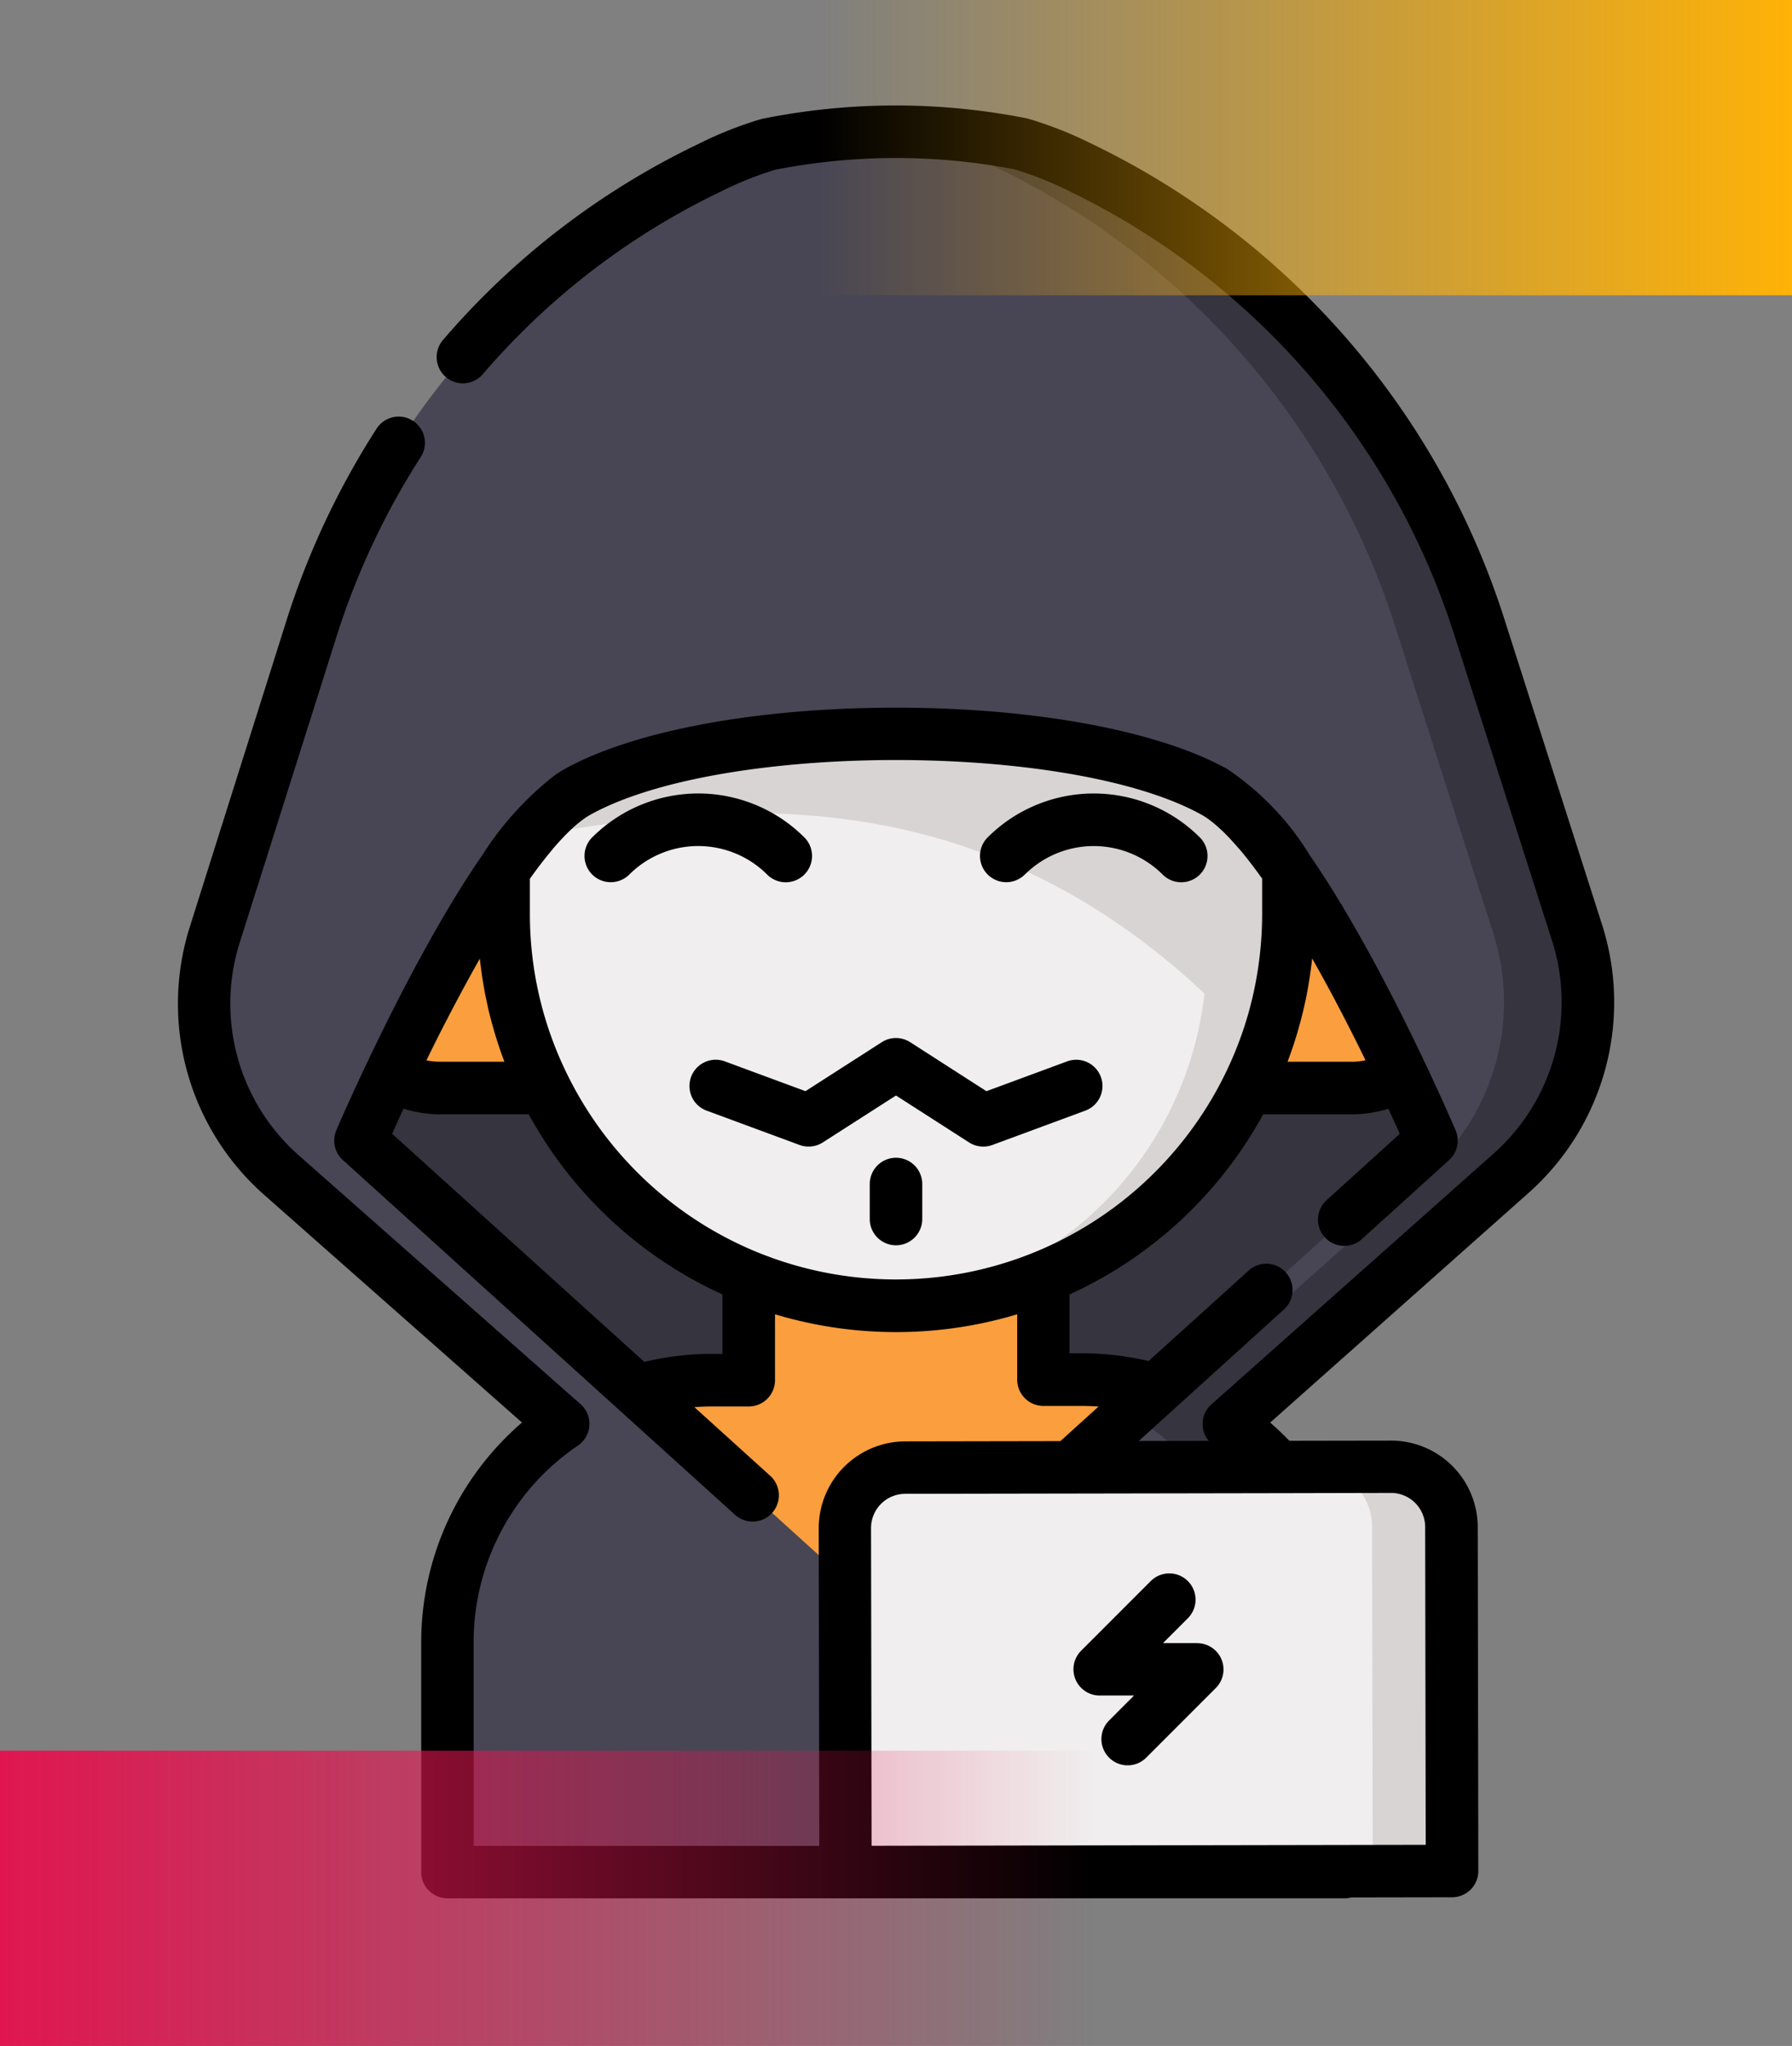 <svg xmlns="http://www.w3.org/2000/svg" xmlns:xlink="http://www.w3.org/1999/xlink" width="85" height="97" viewBox="0 0 85 97">
  <rect x="0" y="0" width="85" height="97" fill="#808080" stroke="none"/>
  <defs>
    <clipPath id="clip-path">
      <rect id="Rectángulo_373438" data-name="Rectángulo 373438" width="85" height="85" transform="translate(180 452)" fill="#e01650"/>
    </clipPath>
    <linearGradient id="linear-gradient" x1="1" y1="0.5" x2="0" y2="0.5" gradientUnits="objectBoundingBox">
      <stop offset="0" stop-color="#ffb206"/>
      <stop offset="1" stop-color="#ffb206" stop-opacity="0"/>
    </linearGradient>
    <linearGradient id="linear-gradient-2" y1="0.5" x2="1" y2="0.5" gradientUnits="objectBoundingBox">
      <stop offset="0" stop-color="#e01650"/>
      <stop offset="1" stop-color="#e01650" stop-opacity="0"/>
    </linearGradient>
  </defs>
  <g id="Grupo_1064348" data-name="Grupo 1064348" transform="translate(-180 -447)">
    <g id="Enmascarar_grupo_2" data-name="Enmascarar grupo 2" clip-path="url(#clip-path)">
      <g id="hacker" transform="translate(180 452)">
        <path id="Trazado_777249" data-name="Trazado 777249" d="M74.8,39.217l-4.635-14.49a36.376,36.376,0,0,0-18.955-21.8,17.346,17.346,0,0,0-2.805-1.1,31.087,31.087,0,0,0-11.958.021,17.356,17.356,0,0,0-2.8,1.115A36.375,36.375,0,0,0,14.77,24.822L10.184,39.328A10.826,10.826,0,0,0,13.345,50.71l13.37,11.8a12.487,12.487,0,0,0-5.494,10.353v10.9H63.779v-10.9a12.487,12.487,0,0,0-5.489-10.35l13.394-11.9A10.827,10.827,0,0,0,74.8,39.217Z" fill="#484655"/>
        <g id="Grupo_1064159" data-name="Grupo 1064159">
          <path id="Trazado_777250" data-name="Trazado 777250" d="M74.8,39.217l-4.635-14.49a36.376,36.376,0,0,0-18.955-21.8,17.346,17.346,0,0,0-2.805-1.1,29.623,29.623,0,0,0-7.9-.519,20.435,20.435,0,0,1,3.922.519,17.34,17.34,0,0,1,2.805,1.1,36.376,36.376,0,0,1,18.955,21.8l4.635,14.49A10.827,10.827,0,0,1,67.706,50.61l-13.394,11.9A12.487,12.487,0,0,1,59.8,72.858v10.9h3.977v-10.9a12.487,12.487,0,0,0-5.489-10.35l13.394-11.9A10.827,10.827,0,0,0,74.8,39.217Z" fill="#35343f"/>
          <path id="Trazado_777251" data-name="Trazado 777251" d="M67.9,49.076,42.5,72.046,17.1,49.076s.2-.481.566-1.282c.79-1.748,2.324-5.02,4.1-8.116.682-1.2,1.4-2.366,2.126-3.411a12.488,12.488,0,0,1,3.5-3.725c6.6-3.667,23.609-3.667,30.213,0a12.486,12.486,0,0,1,3.5,3.725c.725,1.046,1.444,2.216,2.126,3.411,1.771,3.1,3.305,6.368,4.1,8.116C67.695,48.595,67.9,49.076,67.9,49.076Z" fill="#35343f"/>
        </g>
        <g id="Grupo_1064160" data-name="Grupo 1064160">
          <path id="Trazado_777252" data-name="Trazado 777252" d="M49.489,60.409V44.449H35.511V60.433l-1.767,0a12.508,12.508,0,0,0-3.517.511L42.5,72.046,54.823,60.9a12.5,12.5,0,0,0-3.506-.5Z" fill="#fa9e3e"/>
          <path id="Trazado_777253" data-name="Trazado 777253" d="M66.477,45.945c-.838-1.769-1.977-4.061-3.239-6.267-.488-.855-1-1.7-1.51-2.49H55.912v9.4h8.2A4.676,4.676,0,0,0,66.477,45.945Z" fill="#fa9e3e"/>
          <path id="Trazado_777254" data-name="Trazado 777254" d="M21.762,39.678c-1.262,2.205-2.4,4.5-3.239,6.267a4.676,4.676,0,0,0,2.369.641h8.2v-9.4H23.272C22.758,37.982,22.251,38.823,21.762,39.678Z" fill="#fa9e3e"/>
        </g>
        <path id="Trazado_777255" data-name="Trazado 777255" d="M57.606,32.542c-6.6-3.667-23.609-3.667-30.213,0a12.486,12.486,0,0,0-3.5,3.725V38.3a18.611,18.611,0,1,0,37.222,0V36.267A12.485,12.485,0,0,0,57.606,32.542Z" fill="#f0eeee"/>
        <g id="Grupo_1064161" data-name="Grupo 1064161">
          <path id="Trazado_777256" data-name="Trazado 777256" d="M57.606,32.542c-6.6-3.667-23.609-3.667-30.213,0a8.806,8.806,0,0,0-2.3,2.113c9.153-1.6,22.7-3.482,34.786,10.3A18.56,18.56,0,0,0,61.111,38.3V36.267A12.49,12.49,0,0,0,57.606,32.542Z" fill="#d9d4d4"/>
          <path id="Trazado_777257" data-name="Trazado 777257" d="M57.606,32.542c-.119-.066-.243-.131-.369-.195v7.888A16.675,16.675,0,0,1,41.522,56.882l.164.009.215.009c.2.006.4.011.6.011h0c.2,0,.4,0,.606-.011l.166-.006q.25-.01.5-.027l.115-.007q.3-.022.592-.053l.142-.016.1-.013c.125-.015.249-.03.373-.047l.146-.021c.077-.011.153-.025.23-.037.118-.019.236-.036.353-.058L45.9,56.6c.093-.017.186-.037.279-.056.077-.015.154-.03.23-.046l.15-.033c.18-.04.359-.082.537-.127l.036-.009c.191-.049.38-.1.568-.156l.134-.04q.235-.07.467-.146l.1-.034.1-.034c.152-.052.3-.1.455-.16l.1-.036q.233-.088.463-.182l.12-.049c.182-.076.362-.153.541-.234l0,0c.077-.035.152-.072.227-.108.1-.046.2-.091.293-.139l.116-.058q.241-.121.478-.248l.04-.021q.259-.14.513-.288l.095-.056q.216-.127.429-.261l.085-.053q.249-.158.492-.323L53,53.668l.05-.035q.192-.132.381-.269l.1-.069h0q.47-.346.917-.72l.087-.074q.2-.17.4-.345l.045-.04c.034-.03.066-.062.1-.093.111-.1.223-.2.332-.309l.063-.062c.081-.079.16-.159.24-.24.04-.041.082-.081.122-.122l.072-.074c.092-.095.181-.192.271-.289.044-.048.09-.095.134-.143l.012-.014c.111-.123.22-.249.328-.375l.042-.048.074-.087,0,0q.375-.446.722-.917l0,0,.061-.084c.057-.078.112-.158.168-.237.044-.063.09-.125.133-.188l.043-.061q.168-.246.328-.5l.034-.054q.142-.225.278-.455l.052-.087q.3-.51.564-1.04l0,0,.051-.1c.05-.1.1-.2.146-.3l.018-.037.055-.117q.082-.179.161-.36l.043-.1q.195-.455.366-.923L60,44.662l.013-.038q.078-.216.151-.434c.013-.039.025-.079.038-.118q.059-.18.114-.362l.042-.14c.027-.093.053-.186.08-.28.007-.025.014-.049.021-.074l.038-.139q.05-.187.1-.376c.009-.038.019-.077.028-.115q.055-.232.1-.467l.006-.026c0-.023.009-.046.013-.069q.1-.475.169-.959l0-.013.01-.068c.009-.065.017-.131.026-.2.011-.083.023-.167.033-.25,0-.036.008-.071.012-.107q.024-.209.043-.42,0-.055.01-.111c0-.049.007-.1.011-.148.007-.1.015-.193.021-.289,0-.029,0-.058.005-.087.007-.125.012-.252.017-.378,0-.046,0-.092.006-.139,0,0,0,0,0-.007q.008-.276.008-.555V36.265A12.513,12.513,0,0,0,57.606,32.542Z" fill="#d9d4d4"/>
        </g>
        <path id="Trazado_777258" data-name="Trazado 777258" d="M40.075,67.446,40.1,83.755l28.775-.049L68.849,67.4a2.865,2.865,0,0,0-2.87-2.86l-23.044.04A2.865,2.865,0,0,0,40.075,67.446Z" fill="#f0eeee"/>
        <path id="Trazado_777259" data-name="Trazado 777259" d="M65.979,64.537l-3.765.006a2.865,2.865,0,0,1,2.87,2.86l.028,16.309,3.765-.006L68.849,67.4A2.865,2.865,0,0,0,65.979,64.537Z" fill="#d9d4d4"/>
        <path id="Trazado_777260" data-name="Trazado 777260" d="M75.99,38.838,71.356,24.349A37.746,37.746,0,0,0,51.749,1.8,18.534,18.534,0,0,0,48.728.616a31.967,31.967,0,0,0-12.6.023,18.2,18.2,0,0,0-3.015,1.193,37.022,37.022,0,0,0-12.1,9.285,1.245,1.245,0,1,0,1.887,1.625,34.548,34.548,0,0,1,11.3-8.664,16.127,16.127,0,0,1,2.586-1.034,29.812,29.812,0,0,1,11.312-.021,16.174,16.174,0,0,1,2.592,1.027A35.249,35.249,0,0,1,68.984,25.108L73.619,39.6a9.59,9.59,0,0,1-2.762,10.083l-13.395,11.9a1.241,1.241,0,0,0-.126,1.73l-3.322.006L60.9,57.082a1.245,1.245,0,1,0-1.67-1.847l-4.748,4.294a13.74,13.74,0,0,0-3.152-.368h-.6V56.371a19.856,19.856,0,0,0,9.186-8.539h4.188a5.947,5.947,0,0,0,1.751-.267c.126.272.24.522.34.744.074.163.141.312.2.447L62.926,51.9a1.245,1.245,0,0,0,1.67,1.847L68.734,50a1.245,1.245,0,0,0,.311-1.41c-.009-.02-.214-.5-.578-1.308-.811-1.794-2.015-4.336-3.407-6.891l-.011-.021-.2-.361-.106-.191-.15-.269q-.137-.244-.276-.487c-.121-.212-.241-.419-.361-.624l-.063-.107c-.607-1.031-1.2-1.962-1.76-2.773a13.2,13.2,0,0,0-3.924-4.1c-3.278-1.82-9.151-2.907-15.711-2.907s-12.433,1.087-15.71,2.907q-.221.123-.448.278a14.927,14.927,0,0,0-3.476,3.827h0c-.561.809-1.15,1.738-1.755,2.765l-.07.119c-.114.194-.228.391-.343.593l-.015.026q-.141.247-.28.495l-.134.24-.125.226-.184.335-.031.057c-1.387,2.548-2.587,5.08-3.4,6.868-.364.8-.569,1.288-.578,1.309A1.245,1.245,0,0,0,16.265,50l18.6,16.817a1.245,1.245,0,1,0,1.67-1.847l-3.6-3.257q.407-.03.816-.032l1.766,0a1.245,1.245,0,0,0,1.244-1.245V57.311a19.955,19.955,0,0,0,11.488,0v3.1a1.245,1.245,0,0,0,1.245,1.245h0l1.827,0q.4,0,.79.028l-1.813,1.64-7.363.013a4.115,4.115,0,0,0-4.1,4.118l.026,15.061H22.466V72.858a11.253,11.253,0,0,1,4.947-9.322,1.245,1.245,0,0,0,.125-1.964l-13.37-11.8a9.59,9.59,0,0,1-2.8-10.073L15.957,25.2a35.558,35.558,0,0,1,4-8.53,1.245,1.245,0,1,0-2.094-1.348,38.056,38.056,0,0,0-4.284,9.127L9,38.953a12.082,12.082,0,0,0,3.524,12.69l12.236,10.8a13.736,13.736,0,0,0-4.78,10.419v10.9A1.245,1.245,0,0,0,21.221,85H63.779a1.239,1.239,0,0,0,.314-.042l4.786-.008A1.245,1.245,0,0,0,70.122,83.7L70.094,67.4a4.109,4.109,0,0,0-4.111-4.1h0l-4.825.008q-.436-.451-.911-.862l12.269-10.9A12.082,12.082,0,0,0,75.99,38.838Zm-11.883,6.5H61.073c.017-.046.033-.092.05-.138q.061-.164.119-.328.042-.12.083-.241c.038-.112.075-.225.11-.338.025-.079.05-.157.074-.236.036-.118.07-.236.1-.354.021-.075.043-.149.063-.224.035-.128.067-.257.1-.386.016-.066.034-.131.049-.2.038-.16.073-.32.107-.481.007-.036.016-.071.023-.106q.061-.3.112-.6c.008-.045.014-.091.022-.136.025-.153.05-.306.071-.459.01-.071.018-.142.028-.213.017-.129.033-.258.047-.387,0-.023.006-.046.008-.069l.089.157q.114.2.225.4l.115.208.224.408.116.213.209.389.124.233.182.347.142.273.141.273.171.333.086.17.211.418.014.027q.251.5.483.977A3.42,3.42,0,0,1,64.107,45.341Zm-40.18,0H20.892a3.46,3.46,0,0,1-.666-.065c.229-.47.474-.963.732-1.47l.054-.107.2-.384.114-.221.165-.316.159-.3.144-.27.189-.352.133-.245.205-.374.132-.239c.068-.122.137-.244.206-.366l.1-.18c0,.024.006.048.009.072.014.126.03.251.046.376.01.075.018.15.029.224.021.148.045.3.069.444.008.05.015.1.024.151q.051.3.112.593c.008.04.018.079.026.119.033.157.067.313.1.468.016.068.034.135.051.2.032.127.063.254.1.381.02.076.042.151.064.227.033.118.067.235.1.352.024.079.049.158.074.237q.054.17.11.338.041.12.083.24.058.166.12.331C23.894,45.249,23.91,45.3,23.927,45.341Zm9.814,13.85a13.812,13.812,0,0,0-3.179.381L18.6,48.754c.06-.135.127-.284.2-.447.1-.221.214-.471.34-.744a5.943,5.943,0,0,0,1.751.267H25.08a19.853,19.853,0,0,0,9.186,8.539v2.82ZM36,54.4h0l-.017-.006a17.373,17.373,0,0,1-9.033-8.367A17.18,17.18,0,0,1,25.134,38.3V36.662l.029-.041.12-.166.141-.193.117-.156.133-.175.113-.145.126-.159.109-.134.119-.145.1-.123.113-.131.1-.112.107-.118.094-.1.1-.107.089-.091.1-.1.083-.081.091-.086.078-.072.087-.077.072-.062.083-.068.066-.053.078-.06.06-.046.076-.054.052-.037.078-.05.041-.026c.038-.023.074-.044.109-.064,6.235-3.462,22.77-3.462,29,0,.035.019.071.041.109.064l.036.023.083.054.049.034.08.057.055.042.083.064.062.05.087.072.068.059.091.081.073.067.1.091.077.075.1.1.082.084.109.115.086.094.115.127.091.1.122.141.1.113.128.155.1.124.134.17.105.135.142.187.109.145.15.206.112.154.031.044V38.3q0,.765-.064,1.516c-.032.373-.077.743-.132,1.11a17.055,17.055,0,0,1-.663,2.791,17.317,17.317,0,0,1-.953,2.314h0A17.383,17.383,0,0,1,36,54.4ZM65.981,65.781h0A1.619,1.619,0,0,1,67.6,67.4l.026,15.063-3.844.007h-.013l-22.427.039-.026-15.064a1.622,1.622,0,0,1,1.617-1.622l7.834-.013h.009l9.821-.017h.027Z"/>
        <path id="Trazado_777261" data-name="Trazado 777261" d="M42.5,49.89a1.245,1.245,0,0,0-1.245,1.245v1.66a1.245,1.245,0,0,0,2.49,0v-1.66A1.245,1.245,0,0,0,42.5,49.89Z"/>
        <path id="Trazado_777262" data-name="Trazado 777262" d="M52.217,46.058a1.245,1.245,0,0,0-1.6-.737l-3.827,1.413-3.619-2.324a1.245,1.245,0,0,0-1.345,0l-3.619,2.323-3.827-1.413a1.245,1.245,0,1,0-.863,2.336l4.409,1.628a1.244,1.244,0,0,0,1.1-.12L42.5,46.938l3.468,2.227a1.245,1.245,0,0,0,1.1.12l4.409-1.628A1.245,1.245,0,0,0,52.217,46.058Z"/>
        <path id="Trazado_777263" data-name="Trazado 777263" d="M48.61,36.465a4.629,4.629,0,0,1,6.54,0A1.245,1.245,0,0,0,56.91,34.7a7.123,7.123,0,0,0-10.061,0,1.245,1.245,0,0,0,1.761,1.761Z"/>
        <path id="Trazado_777264" data-name="Trazado 777264" d="M36.39,36.465A1.245,1.245,0,0,0,38.151,34.7a7.122,7.122,0,0,0-10.061,0,1.245,1.245,0,0,0,1.761,1.761A4.63,4.63,0,0,1,36.39,36.465Z"/>
        <path id="Trazado_777265" data-name="Trazado 777265" d="M56.792,72.9H55.165l1.179-1.179a1.245,1.245,0,1,0-1.761-1.761l-3.3,3.3a1.245,1.245,0,0,0,.881,2.126h1.626L52.608,76.57a1.245,1.245,0,0,0,1.761,1.761l3.3-3.3a1.245,1.245,0,0,0-.881-2.126Z"/>
      </g>
    </g>
    <rect id="Rectángulo_373439" data-name="Rectángulo 373439" width="46" height="14" transform="translate(219 447)" fill="url(#linear-gradient)"/>
    <rect id="Rectángulo_373440" data-name="Rectángulo 373440" width="52" height="14" transform="translate(180 530)" fill="url(#linear-gradient-2)"/>
  </g>
</svg>
